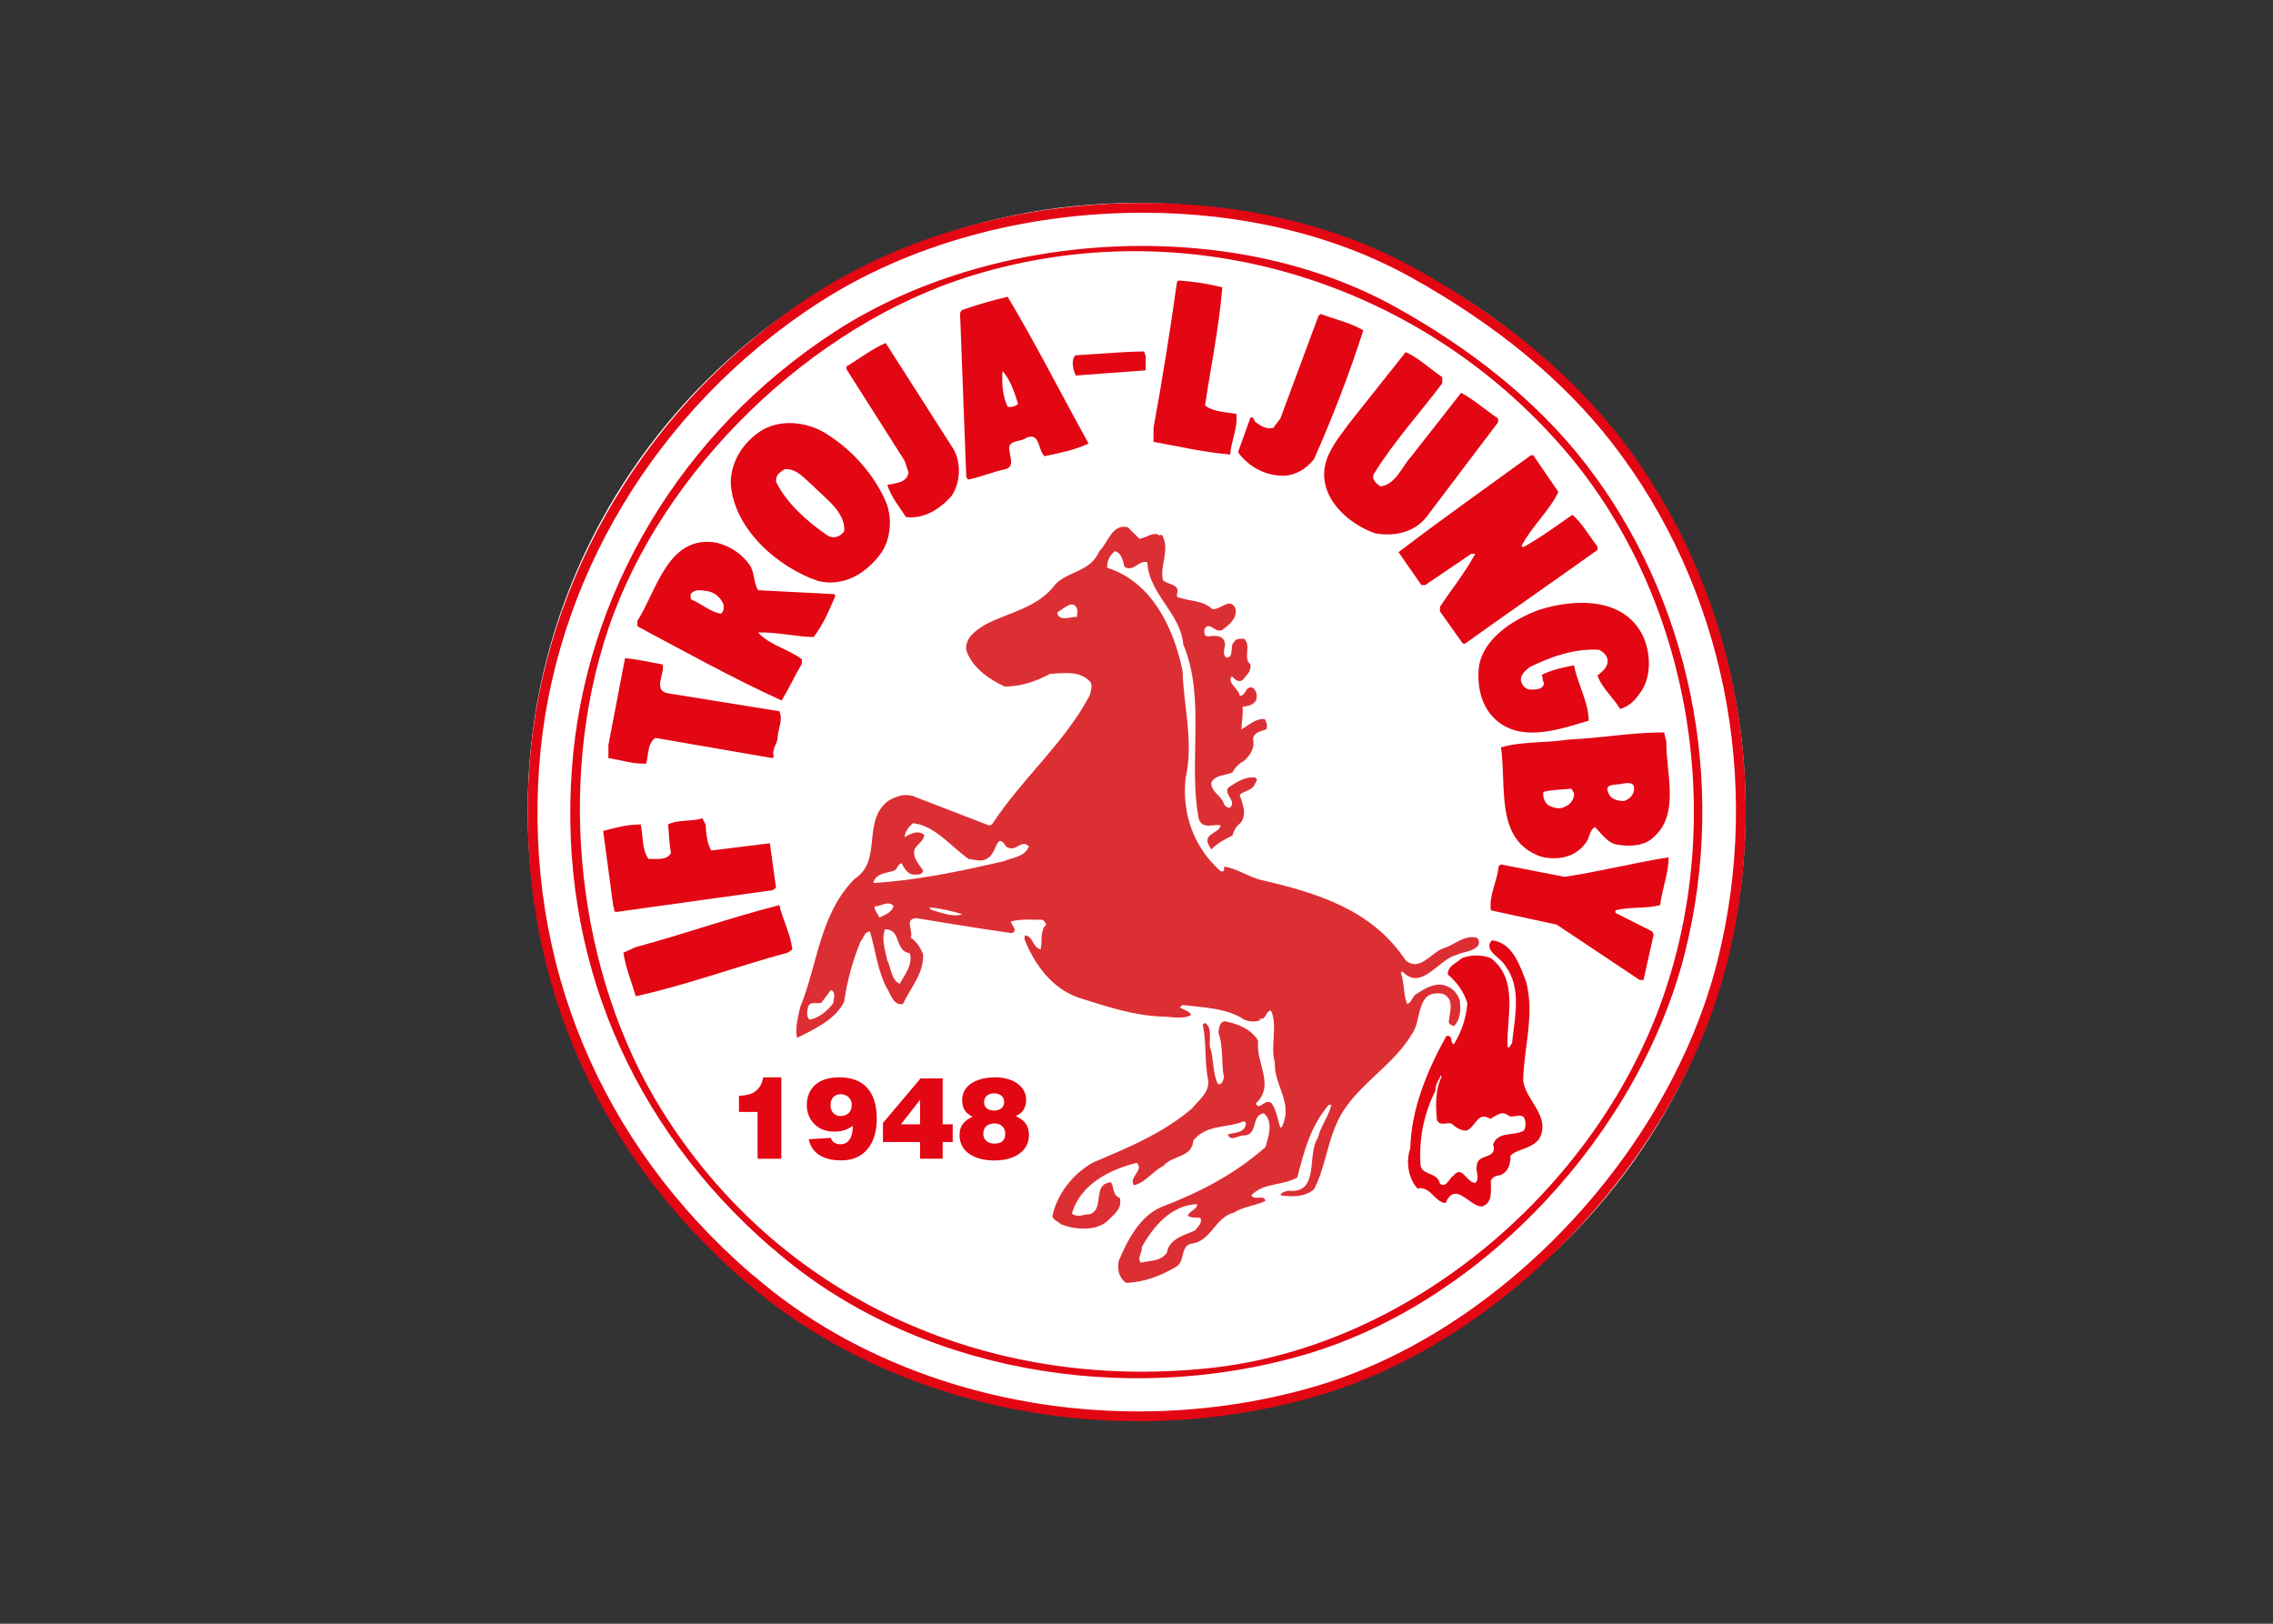 <svg clip-rule="evenodd" fill-rule="evenodd" stroke-linejoin="round" stroke-miterlimit="2" viewBox="0 0 560 400" xmlns="http://www.w3.org/2000/svg"><rect x="0" y="0" width="560" height="400" fill="#333333" stroke="none"/><g fill-rule="nonzero" transform="matrix(.949 0 0 .949 130.003 50)"><path d="m158.1 315.279c87.318 0 158.103-70.576 158.103-157.639 0-87.064-70.785-157.64-158.103-157.64-87.315 0-158.104 70.576-158.104 157.64.004 87.059 70.789 157.639 158.104 157.639" fill="#fff"/><g fill="#e30613"><path d="m158.488 316.228c-38.235 0-75.191-13.045-101.405-35.791l-.374-.252-.51-.442c-39.68-34.415-59.476-81.871-55.753-133.621 3.521-48.983 31.04-94.695 73.609-122.276 23.731-15.376 54.15-23.846 85.654-23.846 26.186 0 50.658 5.893 70.76 17.044 22.326 12.38 40.218 27.138 53.177 43.862 29.315 37.847 39.668 88.853 27.698 136.445-12.778 50.827-57.471 98.056-106.267 112.304-14.938 4.363-30.613 6.573-46.589 6.573zm-100.191-38.027.381.256c25.762 22.391 62.139 35.237 99.81 35.237 15.736 0 31.17-2.177 45.881-6.472 47.988-14.011 91.944-60.478 104.517-110.485 11.78-46.849 1.596-97.046-27.249-134.282-12.746-16.451-30.376-30.987-52.401-43.197-19.728-10.939-43.772-16.725-69.527-16.725-31.015 0-60.942 8.323-84.267 23.437-41.907 27.153-68.995 72.136-72.459 120.336-3.666 50.934 15.822 97.642 54.879 131.522z"/><path d="m274.694 67.763c26.869 34.688 36.963 82.248 25.748 126.839-11.658 46.378-52.041 90.736-98.75 104.373-46.733 13.645-101.293 4.392-137.627-27.192 0 0-.244-.215-.381-.316l-.377-.277c-36.514-31.665-55.344-75.535-51.837-124.22 3.274-45.482 28.371-87.706 68.431-113.665 40.751-26.405 102.541-30.06 145.332-6.332 18.277 10.133 36.104 23.541 49.461 40.79m-5.333-3.468c-37.882-44.189-98.257-62.574-154.06-45.433-41.516 12.757-80.358 50.248-94.347 91.627-13.627 40.301-8.053 89.622 13.633 124.648 30.401 49.091 84.534 73.494 142.54 67.299 51.937-5.545 99.378-46 117.047-94.667 17.573-48.379 7.601-105.663-24.813-143.474"/><path d="m180.343 21.906c-.844 10.213-2.961 20.433-4.488 30.652 2.12 1.689 5.336 1.689 8.132 2.193.424 3.633-1.351 6.924-1.606 10.557-6.864-.593-13.3-2.113-19.905-3.291v-3.633c2.286-12.499 4.316-25.166 6.099-37.915l.424-.338c3.895.255 7.704.844 11.344 1.775"/><path d="m216.932 33.053c-3.644 11.402-7.963 22.546-12.789 33.445-2.034 2.533-4.492 3.967-7.37 4.301-4.995.169-9.404-2.109-12.369-6.08l3.22-8.952c.93-.42.848.676 1.272 1.017 1.268 1.096 2.961 2.024 4.657 1.603l1.861-2.451 9.911-26.685.593-.424c3.734 1.437 7.629 2.203 11.014 4.226"/><path d="m110.644 64.047c1.947 3.629 1.692 8.614-.593 11.991-2.961 3.378-7.112 6.081-11.859 5.488-1.692-2.703-3.895-5.236-4.822-8.359 2.116-.424 5.081-.506 5.505-3.209l-1.017-3.04-15.075-23.731v-.759c3.385-2.026 6.605-4.56 10.163-6.08z"/><path d="m160.442 39.723v3.719l-18.122 1.351c-.679-1.269-1.354-3.885-.165-5.239 5.926-.338 12.028-.927 17.871-1.014z"/><path d="m237.43 45.213v1.603c-5.84 7.769-12.621 15.201-17.616 23.311-1.017 1.517.676 2.868 1.61 3.461 3.978-.59 5.502-5.067 7.873-7.683l13.045-16.635c3.389 1.858 6.353 4.474 9.573 6.67v1.013l-18.719 24.745c-3.302 3.967-8.383 4.895-13.213 4.05-5.419-1.94-11.176-6.335-12.786-12.16-1.861-6.666 2.62-11.654 6.268-16.635l14.481-18.244c3.389 1.52 6.35 4.391 9.484 6.504"/><path d="m124.615 24.353c7.453 12.498 13.975 25.421 21.004 38.088-3.557 1.689-7.453 2.447-11.431 3.291-1.778-1.52-1.103-6.418-4.826-4.725-1.354 1.013-3.385.503-4.323 2.023-.337 2.027 1.783 5.405-1.013 6.08-3.302.676-6.353 2.027-9.738 2.699l-.424-.672-1.61-42.562.424-.758c3.895-1.351 7.873-2.533 11.937-3.464m2.713 27.789c-1.017-3.044-1.947-6.167-4.064-8.531-.172 3.126 0 6.587 1.351 9.289 1.104.165 1.948-.086 2.713-.758"/><path d="m267.583 75.021c-2.372 4.985-7.029 9.038-9.57 14.019l.424.337c4.406-2.45 8.553-5.487 12.789-8.444 2.541 2.195 4.32 5.487 6.519 8.276v.844c-11.431 8.193-22.948 16.131-34.379 24.324h-.597l-5.929-8.362v-1.182c2.968-4.477 6.691-9.12 9.146-13.767h-1.017l-11.941 8.107h-1.017l-5.93-8.531c11.18-8.527 22.869-16.803 34.386-25.161h.593z"/><path d="m92.773 77.052c2.031 4.222 1.61 10.471-1.272 14.183-3.726 4.898-9.314 8.445-16.009 6.925-10.586-3.547-22.19-13.68-22.779-25.586.083-5.573 3.22-10.475 8.132-13.598 5.336-3.126 12.62-2.023 17.447 1.438 6.184 3.971 11.517 10.134 14.481 16.638m-18.715-3.633c-2.12-1.775-4.15-4.56-7.366-4.309-1.272.762-2.376 1.606-2.203 3.295 2.796 5.657 8.301 10.472 13.378 13.932 1.528.927 3.475.252 4.323-1.182.338-4.898-4.915-8.445-8.132-11.736"/><path d="m57.539 93.851c1.441 1.944 1.017 4.643 2.286 6.67l19.735 1.017.341.42c-1.609 3.716-3.216 7.601-5.677 10.727-4.657-.086-9.57-1.351-14.399-1.182 2.964 3.295 7.711 4.218 11.351 6.924v1.179c-1.865 3.126-3.302 6.418-5.25 9.544-12.789-5.828-25.068-12.667-37.433-19.254v-1.433c4.912-7.518 7.877-22.546 20.583-20.271 3.382.848 6.433 2.792 8.463 5.659m-6.691 10.393c-.593-1.689-2.368-3.213-4.064-3.464-1.696-.169-3.22-.759-4.492.761.09.507-.165 1.1.255 1.438 2.541 1.01 4.743 3.123 7.536 3.629.851-.341.851-1.437.765-2.364"/><path d="m289.521 112.347c2.116 4.56 2.368 11.147-1.021 15.201-1.103 1.771-2.964 3.291-4.912 3.798-1.693-2.958-4.743-5.405-5.847-8.7 1.19-.931 2.627-2.113 2.627-3.629.086-1.352-1.103-2.534-2.289-3.04-6.439-.338-12.365 1.775-17.87 4.473-1.272.931-2.875 2.365-2.199 4.054.251.762 1.016 1.52 1.778 1.775 1.61.086 3.813.169 4.068-1.603-.424-.593-.255-1.52-.593-2.195 2.62-1.269 5.502-1.944 8.384-2.451.934 4.902 3.73 9.372 3.813 14.356-6.943 2.03-16.347 5.491-23.121.593-4.319-3.209-5.674-8.193-5.505-13.174.251-8.276 8.976-13.763 15.84-16.214 9.055-2.871 21.845-3.374 26.847 6.756"/><path d="m35.011 119.778c.766 2.2-2.709 6.756 1.441 7.514l28.881 4.647c1.017 2.282-.327 4.474-.424 6.756-.075 1.775-1.606 2.953-1.013 5.066l-.428.335-30.322-5.232c-2.03 1.351-1.775 4.391-2.371 6.669-3.299.169-6.519-.927-9.818-1.437v-3.375l4.316-22.545c3.385.255 6.522 1.096 9.738 1.602"/></g><path d="m183.394 141.735c-.51.42-.593 1.437-1.437 1.351-.424-1.013.762-1.351 1.437-1.351" fill="#fff"/><path d="m295.615 139.877c-.168 7.855 3.644 18.665-3.302 24.745-2.285 2.274-5.926 2.447-8.894 2.023-2.882-.169-4.488-2.789-6.353-4.643-1.61.927-1.272 3.126-2.623 4.391-2.627 3.547-7.195 4.309-11.349 3.296-12.11-4.223-8.894-18.072-10.417-28.375 5.501-1.602 11.768-1.096 17.529-2.023 8.132-.338 16.257-1.861 24.817-1.861zm-8.383 11.991c0-1.857-2.465-1.214-3.644-1.013-1.276.219-4.15-.083-3.051 2.196.593 1.771 2.458 2.192 4.068 2.192 1.524-.503 2.709-1.686 2.627-3.375m-15.585 1.352-.676-1.179c-2.371.248-4.998.248-7.284.841-.169 1.096.166 2.533 1.183 3.374 1.272.762 3.137 1.269 4.491.424 1.355-.503 2.368-1.94 2.286-3.46" fill="#e30613"/><path d="m46.191 161.326c.169 2.361.338 4.726 1.437 6.756l15.247-1.861 1.607 11.567-.845.593-40.653 5.664c-.844 0-.338-1.014-.758-1.438l-2.627-19.592c3.133-.84 6.184-1.689 9.738-1.689.679 3.037.255 6.418 2.038 8.952 1.861-.083 4.909.507 5.839-1.606-.506-2.361-.506-4.895-.762-7.346 2.624-1.347 6.099-.675 8.894-1.606z" fill="#e30613"/><path d="m296.205 169.854c0 4.136-1.693 8.189-2.203 12.415-3.892 1.014-7.791.338-11.6 1.355v.672l9.566 4.815.341.845-2.623 11.74h-1.017l-21.514-14.36c-5.926-1.265-11.179-2.447-17.109-3.712-.506-4.053 1.693-7.521 2.034-11.488l.593-.424 16.512 3.209c9.153-1.348 17.878-3.63 27.02-5.067" fill="#e30613"/><path d="m65.33 182.269c.934 3.889 2.882 7.432 3.388 11.489l-1.185.844c-13.214 3.543-26.003 8.359-39.468 11.313-1.103-3.716-2.623-7.349-3.216-11.313l3.216-1.441c12.534-3.374 24.652-7.683 37.265-10.892" fill="#e30613"/><path d="m259.199 202.116c2.285 8.531-.593 17.141-.762 25.755.762 5.236 7.198 9.206 4.237 14.945-1.948 2.792-5.426 2.534-7.539 4.478.086 2.026-.507 4.222-2.624 5.07-.93.165-2.033.338-2.457 1.43-.087 2.2.679 5.66-2.2 6.677-3.219.338-6.946-6.925-9.569-.844-2.965-.342-3.813-4.478-7.288-3.802-2.454-2.706-3.047-7.18-1.858-10.389.252-10.389 4.402-20.185 9.315-29.133 1.947-.589.93 2.113 2.03 2.024 1.948-3.206 3.137-6.67 3.475-10.558-.845-2.864-2.541-5.315-5.081-7.511 0-2.278 2.199-2.871 3.64-4.222 2.454-.931 5.167-.931 7.536 0 7.287 5.574 4.064 15.201 4.319 22.883l.338.424.844-1.268c.679-6.583 2.541-14.184-1.606-19.843-1.269-2.451-6.016-4.14-3.644-6.839 5.419.59 7.28 6.587 8.894 10.723m-21.938 24.741-.169-.424c-.593 1.352-1.524 2.448-1.441 4.058-2.792 5.487-4.233 11.822-3.892 18.405-.341 3.802 4.406 2.365 5.081 5.66 1.61 1.348 2.372-1.437 3.472-2.03 2.285-2.954 3.388 1.775 5.674 1.861 1.358-1.268 0-2.871.427-4.477.083-3.295 5.506-1.52 4.23-5.487 1.189-3.551 5.426-2.113 7.963-3.634.593-.84.593-2.533 0-3.464-1.268-1.096-2.961.507-4.233-.589-1.693-1.182-3.137.424-4.488 1.013-3.22-2.109-3.727 2.031-6.099 3.044-1.609.083-2.795-.841-3.898-1.775-1.352-.507-2.793.762-3.81-.845-.427-3.881-.427-8.107 1.183-11.316" fill="#e30613"/><path d="m158.836 87.182c1.693-.255 3.809-2.027 5.25-.841.087-.255.424-.169.593-.169 2.203 3.802-.675 8.021.252 11.74 1.189 1.182 4.574 1.1 3.644 3.461v.844c2.964 1.269 6.608.762 9.149 3.209 2.116.338 4.739-3.374 6.098 0 .255 2.62-1.779 4.14-3.644 5.491-1.858.675-3.216-2.534-4.485-.252-.09.759-.09 1.689.758 1.858 1.697-.165 3.896-.507 4.492 1.438.424 1.178-.93 2.953.424 4.049 2.2 0 .762-2.953 2.031-4.049.424-.931 1.61-.845 2.627-.845 1.947 1.941-.424 4.894 1.609 6.67.252 1.94-1.016 2.702-2.033 4.053-1.186.758-2.034-.251-2.796-1.01-1.355 1.772 1.779 3.206 2.03 5.067 1.783.169 1.355-2.788 3.475-2.027.931.841 1.182 2.113.762 3.296-.848 1.265-2.117 1.433-3.471 1.602.168 2.11-.252 4.136-.342 5.912 1.948-1.1 3.813-2.958 6.098-2.703.424.759.845 1.776.342 2.703-1.272.424-3.389.758-3.389 2.619.507 2.11-.676 3.968-2.285 5.488-1.19.589-2.462 1.775-3.048 3.04-1.782.841-4.323.506-5.505 2.616-.169 2.454 2.965 3.633 3.302 5.656.425.424.845 1.1 1.61.844 1.693-1.775-1.527-3.209-.593-5.07 2.117-1.516 4.489-3.04 7.112-2.702 1.017.679-.169 1.351-.255 2.026-1.014 1.438-2.623 1.352-3.813 2.451.766 2.278 2.034 5.15.173 7.345-1.104.845-1.693 1.944-2.031 3.209-1.951.927-3.981 2.023-5.505 3.63-.51-.931-1.437-2.027-.762-3.209.931-1.269 2.879-1.52 3.216-3.04-1.692-.507-4.657 1.182-5.674-1.603-2.875-14.525 1.865-31.414-4.068-45.436-.675-8.107-8.976-13.088-9.314-21.281-2.199-.676-3.644 2.702-5.926 1.182-.424-1.434-.593-3.46-2.454-4.053-1.355.927-2.203 2.785-2.034 4.305 11.686 3.716 17.278 15.707 19.563 26.771.255 9.29 2.965 18.327.762 27.954-.931 9.455 2.289 17.986 9.145 24.069.428.083 1.104 0 .848-.592v-.593c3.303.341 6.318 2.67 9.739 3.464 14.029 3.259 28.626 7.51 37.437 20.86 3.557 2.954 6.436-1.775 9.487-3.044 3.047-.844 5.501-3.629 8.976-2.871.676.589.762 1.606.169 2.278-1.52 1.438-3.64 1.352-5.419 2.196-4.826 1.182-9.063 9.544-14.061 4.309l-.424.337c.931 2.62.675 5.574 1.61 8.107 1.272-.337 1.272-1.937 2.458-2.616 2.371-1.52 5.422-3.464 8.387-1.775 1.268.51 2.289 1.944 2.792 3.209.424 2.454.252 5.236-1.441 6.925-.507-.166-1.186-.421-1.351-1.01.169-2.533 1.606-5.915-1.441-7.349-7.284-1.434-5.423 6.925-8.132 10.389-5.168 8.865-15.499 13.763-19.567 23.304-2.454 5.408-3.047 11.654-5.843 16.976-2.285 2.113-5.925 2.023-8.725 1.602.169-.758 1.19-1.01 2.034-1.182 8.384.844 4.657-9.375 7.708-13.763.679-3.04 2.796-5.487 3.475-8.531h-.693c-4.744 5.66-6.354 11.905-8.133 18.83-3.722 2.195-8.721 1.268-11.937 4.643.675 1.437 3.471-.252 3.64 1.437-2.623 1.351-5.674 1.437-8.128 3.04-5.082 1.265-5.93 7.687-11.349 8.107-2.795 1.096-1.189 4.643-3.895 6.08-3.895 2.279-8.301 3.968-12.789 4.054-1.948-1.351-2.372-3.72-1.862-5.829 2.286-5.318 5.531-11.754 11.431-14.015 9.512-3.651 18.55-8.275 26.596-15.369.765-2.533 2.202-6.756-.424-8.782-3.306.51-1.441 5.235-4.83 5.746-1.696-.256-3.727 1.857-4.488-.256 1.692-.589 4.233-.251 4.657-2.619.169-.338-.169-.593-.424-.841-4.32 1.861-9.911.762-13.21 5.07-.341 4.474-5.422 3.716-7.712 6.505-2.878 1.433-4.57 4.301-7.704 5.066-1.445-2.109 2.709-3.884.758-5.828-6.86 1.689-14.65 5.487-16.853 13.173 1.523 1.183 2.878.169 4.657.169 3.978-1.351.424-7.934 5.505-8.279.845 1.355.338 3.378 2.289 4.053.59 2.703-1.272 4.054-2.885 5.657-2.965 3.126-8.808 2.619-12.362 1.185-.765-.675-1.865-1.013-2.285-2.03 1.182-5.739 5.163-10.892 10.413-13.932 8.894-3.802 17.957-7.428 25.751-14.015 1.862-2.281 4.568-4.143 4.32-7.262-1.017-4.733-.428-9.965-1.445-14.611l.597-.424c2.372 1.52.506 5.149 1.61 7.262.593 2.868.506 5.994 1.696 8.528.931.593 1.437-.845 1.606-1.603-.758-4.053-.083-7.934-1.441-11.736.252-1.1.169-2.62 1.61-2.875 3.389.593 6.946 2.03 8.725 5.067-.762 5.659 4.488 11.571-.593 16.217.762 2.196 2.372-1.437 4.064 0 1.355 1.858 1.524 4.222 2.286 6.332.255 0 .596-.338.596-.676 2.624-5.997-2.289-10.392-2.03-16.217-1.272-4.395.844-9.627-1.017-13.512-1.524.083-1.272 3.209-3.302 1.772l.675.589c-1.013.679-3.137.593-4.319 0-4.575-3.033-10.418-3.119-16.009-3.798l-.679.593c.934.762 2.626.931 2.882 2.027-1.697 1.016-4.323.592-6.271.424-8.211-.09-15.495-2.62-22.779-4.898-7.033-2.368-11.69-8.779-14.227-15.37l.165-.844c2.203.169 1.862 3.126 4.068 3.633.507-1.862-.255-4.816 1.438-6.418-.169-.51-.507-1.1-1.017-1.269-2.627 0-5.419-.255-8.132.424 0 1.014 2.12 2.365.172 3.04-8.301-1.182-16.516-2.533-24.734-3.884-3.216.169-.676 3.543-1.437 5.067 1.61 1.099 2.544 2.702 3.219 4.308.166 5.071-3.306 8.7-5.253 12.919-2.541.507-3.22-2.785-4.323-4.391-2.286-4.474-2.796-9.627-4.237-14.439-1.52.083-1.606 1.768-2.454 2.616-2.034 4.988-3.475 10.22-4.237 15.621-2.372 4.733-7.791 7.101-12.196 9.375-.676-2.533.255-5.404.765-7.938 4.567-11.147 4.999-23.983 14.058-33.272 7.453-4.729 1.865-14.863 8.725-20.267 2.116-1.182 3.812-1.944 6.349-1.351l19.905 7.683.762-.252c7.625-11.74 19.056-21.363 25.409-33.61.252-1.013.676-2.196.252-3.209-2.544-3.209-6.943-2.454-10.587-2.282-3.557 1.944-7.625 3.295-11.772 3.295-4.068-1.857-8.639-5.066-9.993-9.544-.256-3.209 2.54-5.067 4.908-6.504 6.185-3.295 13.724-4.305 18.295-10.554 3.471-3.464 9.145-3.209 11.348-8.531 2.375-2.278 3.22-7.094 7.37-6.249zm-16.092 18.664c-.765-3.546-3.895-.251-5.25.421.248 2.533 3.472 1.1 5.082 1.182zm-28.291 64.432c-4.567-3.209-8.639-8.614-14.396-9.286-1.017.841-2.116 2.11-2.199 3.63 1.441-.845 3.475-1.944 5.085-.593.083 1.351-1.696 2.364-2.458 3.629-.762 2.282 1.189 4.054 2.203 5.66-.342 1.265-1.61 1.013-2.627 1.013-1.272-.082-2.454-1.689-2.878-2.871-1.1-.083-1.017 1.351-2.034 1.858-1.944.672-4.909.672-5.419 3.205 11.52-.672 22.869-3.122 33.879-5.656 2.289-1.013 5.336-1.013 6.519-3.802-1.858-2.023-3.134 1.183-5.247.338-1.107-.251-1.186-1.94-2.458-1.772-1.268 1.348-1.268 3.461-3.051 4.478-1.613 1.1-3.137.338-4.919.169m-19.477 12.16c-1.527-1.434-3.22.166-4.912.166 0 1.182.841 1.944 1.272 2.874 1.355-.593 3.385-1.433 3.64-3.04m17.874 2.196c-2.713-.845-5.595-1.52-8.556-1.775l.424.593c2.623.761 5.588 2.026 8.132 1.182m-13.641 10.134c-4.147-.676-2.03-6.167-6.436-6.253-1.017 2.702.083 5.491.593 8.11 1.017 2.027 1.017 5.067 3.22 6.077 1.355-2.444 3.468-5.067 2.623-7.934m-19.904 13.001c.09-1.014.848-2.954-.589-3.457l-2.458 3.292c-1.186.424-2.796-.507-3.475 1.013-.169 1.013-.593 2.62.424 3.378 2.458-.424 4.657-2.365 6.098-4.226m94.52 52.109c-6.774.248-11.349 5.743-14.396 11.147.255 1.434-1.355 2.699-.255 4.054 2.372-.593 5.167-.252 6.774-2.62.593-3.633 4.574-4.478 7.284-5.746.765-.927 1.947-1.944 1.441-3.209-1.103-.252-2.203.086-3.299-.589.334-1.265 2.368-1.52 2.451-3.037" fill="#dc2f34"/><path d="m65.851 248.099h-6.163v-12.146h-4.833v-4.198c3.263-.061 5.634-1.185 6.314-4.79h4.682z" fill="#e30613"/><path d="m78.716 242.69c.323 1.154 1.272 1.653 2.49 1.653 2.278 0 3.227-2.069 3.198-4.786-1.657 1.15-2.903 1.502-4.887 1.502-4.862 0-7.058-3.748-7.058-6.738 0-5.085 3.648-7.359 8.359-7.359 6.076 0 9.814 3.281 9.814 10.848 0 6.411-3.321 10.727-9.131 10.727-3.91 0-7.647-1.272-8.535-5.498zm5.426-8.656c0-1.506-1.305-2.688-2.785-2.688-1.808 0-2.731 1.125-2.731 2.896 0 1.653 1.071 2.778 2.612 2.778 2.102-.061 2.904-1.366 2.904-2.986" fill="#e30613"/><path d="m92.234 238.817 9.753-11.557h5.753v11.912h2.606v4.582h-2.606v4.341h-5.872v-4.341h-9.634zm4.654.355h4.98v-6.353z" fill="#e30613"/><path d="m112.807 232.848c0-4.018 4.061-5.879 8.563-5.879 4.744 0 8.035 2.422 8.035 5.764 0 2.009-.801 3.543-2.759 4.312 2.224.859 3.5 2.429 3.5 4.88 0 4.197-3.734 6.623-8.984 6.623-4.894 0-9.041-2.041-9.041-6.623 0-2.487 1.272-3.723 3.374-4.725-1.621-.892-2.688-1.776-2.688-4.352m11.176 8.782c0-1.685-1.157-2.691-2.789-2.691-1.717 0-2.903.887-2.903 2.72 0 2.005 1.897 2.774 3.647 2.454 1.394-.179 2.045-1.124 2.045-2.483m-.27-8.247c0-1.423-1.124-2.249-2.547-2.249-1.513 0-2.696.769-2.67 2.307 0 1.538 1.214 2.156 2.612 2.156 1.394 0 2.605-.737 2.605-2.214" fill="#e30613"/></g></svg>